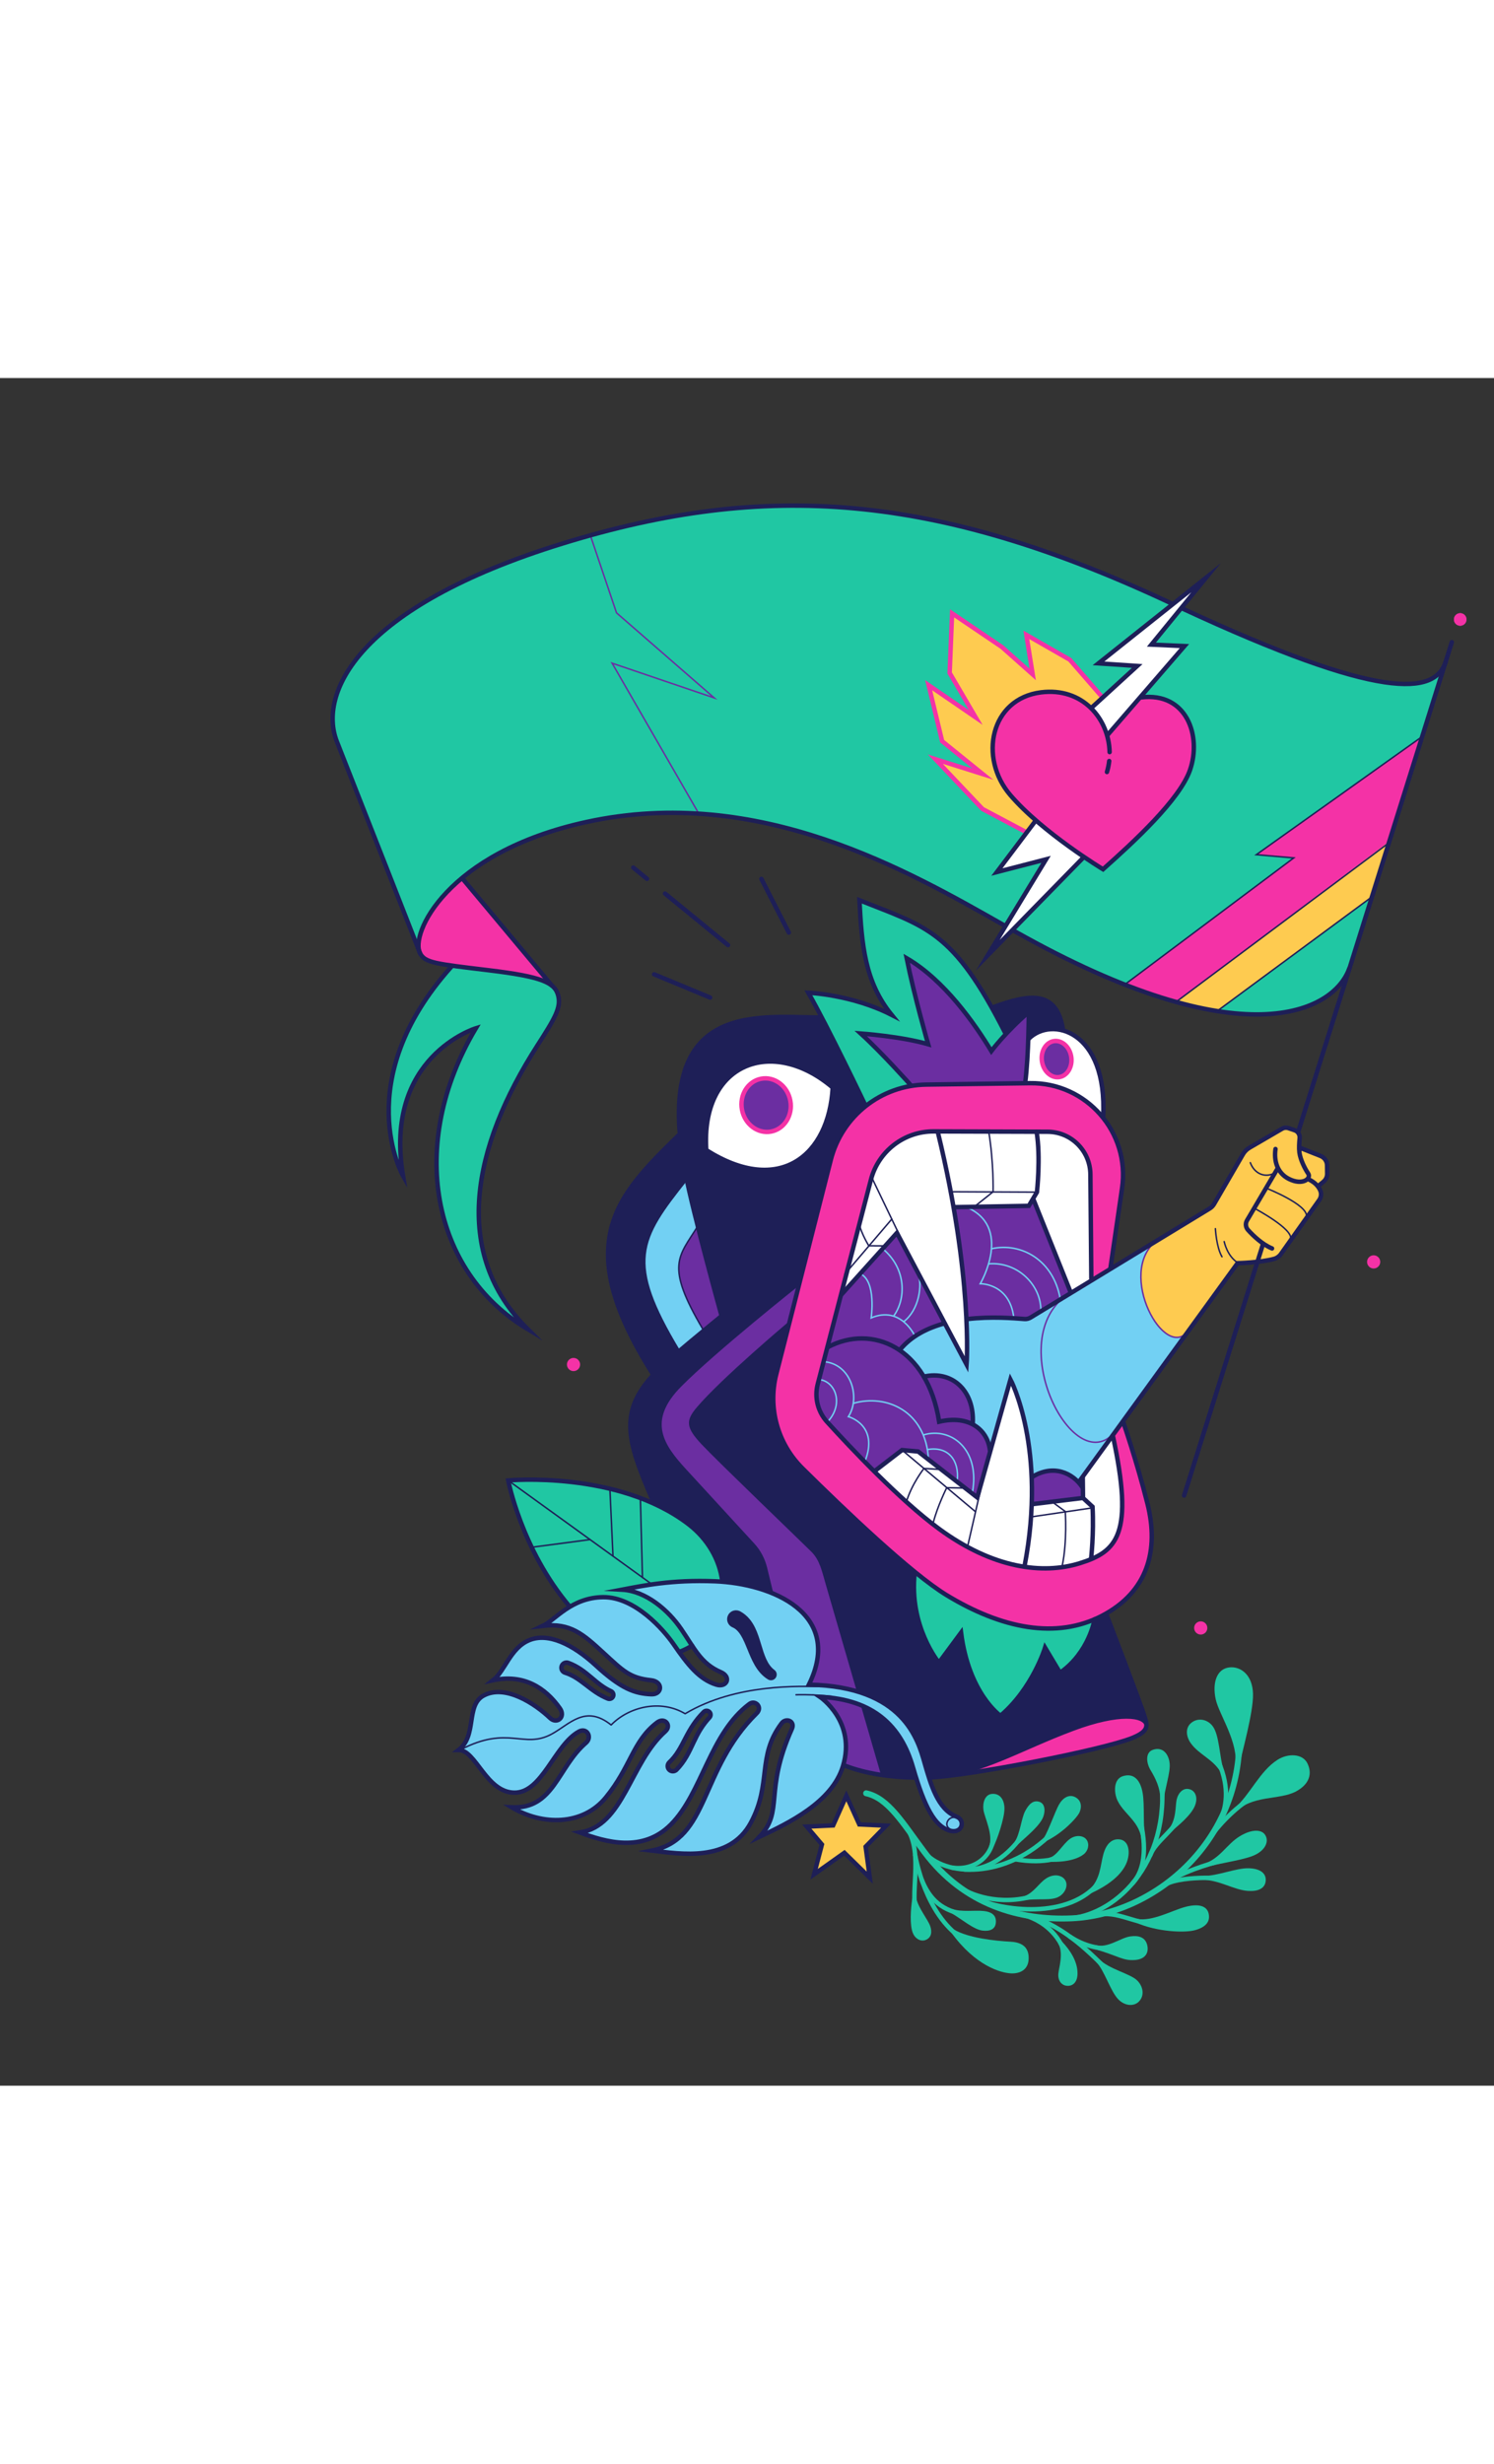 <?xml version="1.0" encoding="utf-8"?>
<!-- Generator: Adobe Illustrator 16.0.0, SVG Export Plug-In . SVG Version: 6.00 Build 0)  -->
<!DOCTYPE svg PUBLIC "-//W3C//DTD SVG 1.1//EN" "http://www.w3.org/Graphics/SVG/1.1/DTD/svg11.dtd">
<svg version="1.1" id="Layer_1" xmlns="http://www.w3.org/2000/svg" xmlns:xlink="http://www.w3.org/1999/xlink" x="0px" y="0px"
	 width="700.13px" height="1153.98px" viewBox="0 0 1010.13 1153.98" enable-background="new 0 0 1010.13 1153.98"
	 xml:space="preserve">
<rect x="0" y="0" width="1010.13" height="1153.98" fill="#333333" stroke="none"/>
<rect y="-0.002" display="none" fill="#E5E5E5" width="1010.128" height="1153.982"/>
<g>
	<defs>
		<rect id="SVGID_1_" y="-0.001" width="1010.129" height="1153.981"/>
	</defs>
	<clipPath id="SVGID_2_">
		<use xlink:href="#SVGID_1_"  overflow="visible"/>
	</clipPath>
	<path clip-path="url(#SVGID_2_)" fill="#20C7A3" d="M305.205,397.79c-69.357,77.284-32.697,141.357-32.697,141.357
		c-13.541-80.586,49.211-99.742,49.211-99.742c-46.679,78.385-29.945,164.476,35.229,203.449
		c-51.963-51.304-37.726-123.163,6.385-191.78c11.89-18.495,16.074-25.541,14.092-33.688c-2.16-8.881-10.997-12.848-46.899-17.174
		c-36.55-4.403-42.936-5.064-46.459-11.339c-7.121-12.685,17.732-68.175,112.294-88.844c116.708-25.51,217.92,33.131,283.127,70.104
		l5.546,3.139c0.438,0.247,0.874,0.494,1.308,0.738c153.568,86.562,215.339,54.385,225.908,25.101l65.262-207.576
		c-7.191,22.916-44.06,26.449-178.46-35.969l-6.528-3.048c-0.165-0.077-0.329-0.155-0.494-0.232
		c-159.413-74.862-274.348-82.789-411.522-40.514c-140.344,43.252-165.285,102.183-152.735,133.89
		c12.55,31.706,56.294,143.211,56.294,143.211"/>
	<polygon clip-path="url(#SVGID_2_)" fill="#FECB50" points="693.828,306.854 664.324,291.221 632.397,257.533 664.544,267.662 
		637.021,245.423 627.883,207.551 659.7,229.35 642.085,199.294 643.737,159.001 677.425,181.79 698.232,200.286 693.938,173.533 
		723.333,190.377 745.131,215.478 755.259,227.368 702.415,311.478 	"/>
	<path clip-path="url(#SVGID_2_)" fill="#1E1F57" d="M555.553,432.358c0,0-22.899-2.202-46.238,0.44
		c-23.34,2.643-35.45,12.771-41.395,24.221c-5.945,11.449-11.009,27.522-8.367,53.944c0,0-16.514,14.752-34.128,36.771
		c-17.615,22.018-16.294,51.303-7.706,79.046c8.586,27.742,23.779,45.798,23.779,45.798c-13.211,16.073-19.155,30.604-11.449,56.367
		l11.67,30.824l54.605,109.651l44.257,37.431l29.834,30.276c0,0,30.489,12.209,70.129,7.376c9.027-1.101,19.046-2.752,28.734-7.376
		c9.688-4.625,53.504-22.679,64.293-26.313c10.789-3.634,42.055-10.679,40.624,1.212l1.321-2.313l-27.853-75.192L568.764,432.798
		L555.553,432.358z"/>
	<path clip-path="url(#SVGID_2_)" fill="#1E1F57" d="M718.709,441.386c-3.468-21.468-12.22-29.56-47.395-16.018l8.588,17.504
		c0,0,15.412-15.082,15.468-14.477c0.055,0.606,0.22,18.055,0.22,18.055S706.819,436.102,718.709,441.386"/>
	<path clip-path="url(#SVGID_2_)" fill="#F432A6" d="M737.865,608.505l-0.626-70.422c-0.141-15.884-13.031-28.701-28.916-28.751
		l-77.072-0.243c-19.93-0.063-37.374,13.376-42.396,32.663l-35.957,138.081c-2.351,9.027,0.005,18.63,6.28,25.533
		c16.252,17.883,49.225,52.825,75.642,72.24c36.55,26.862,70.238,31.045,95.119,23.338c25.404-7.868,36.99-19.376,22.458-86.311
		l6.936-9.358c0,0,9.082,25.927,16.513,55.487c7.833,31.154,0.331,59.448-30.715,75.633c-31.046,16.183-68.037,8.587-105.027-13.872
		c-23.86-14.487-68.743-57.279-97.602-85.834c-16.735-16.561-23.446-40.738-17.639-63.552l36.852-144.79
		c7.536-29.611,34.008-50.479,64.56-50.893l70.182-0.953c38.139-0.518,67.7,33.191,62.206,70.936l-7.812,53.678L737.865,608.505z"/>
	<path clip-path="url(#SVGID_2_)" fill="#6B2EA1" d="M724.434,618.193l-25.321-64.955l-3.523,6.165l-50.642,0.221
		c0,0,8.367,56.807,8.587,76.183c0,0,24-1.761,40.073,0.66L724.434,618.193z"/>
	<path clip-path="url(#SVGID_2_)" fill="#6B2EA1" d="M606.415,577.679l31.707,60.77c0,0-17.175,4.185-29.725,17.836
		c0,0,11.449,7.485,16.293,18.495c15.963-4.294,35.45,7.706,32.808,32.147c0,0,10.348,5.944,11.889,17.394l-8.477,32.478
		l-39.853-31.706l-10.458-0.992l-19.267,14.863c0,0-25.779-27.011-32.155-33.597c-6.377-6.587-8.248-16.056-6.046-26.844
		c2.201-10.789,15.853-60,15.853-60L606.415,577.679z"/>
	<path clip-path="url(#SVGID_2_)" fill="#6B2EA1" d="M697.736,742.183c9.083-6.439,27.165-5.696,33.936,7.515l-0.082,7.348
		l-33.854,4.046V742.183z"/>
	<path clip-path="url(#SVGID_2_)" fill="#72D0F3" d="M608.397,657.22c0,0,13.168-19.252,47.89-21.468
		c15.523-0.991,37.981,0.33,37.981,0.33l86.697-53.174c-10.403,11.724-13.211,25.761-4.294,47.229
		c8.918,21.468,23.45,19.815,26.423,14.531L728.947,746.56c0,0-10.899-16.185-31.046-3.469l-30.385-9.907l2.312-9.413
		c0,0-1.541-12.386-12.33-16.845c1.431-17.01-9.083-37.706-32.808-32.146C624.69,674.781,619.626,663.165,608.397,657.22"/>
	<path clip-path="url(#SVGID_2_)" fill="#FFFFFF" d="M591.333,738.962l19.266-14.861l10.459,0.991l39.853,31.706l22.294-80.093
		c0,0,16.678,31.046,14.531,84.387l33.854-4.046l0.495-14.119l20.312-27.743c0,0,5.119,20.476,6.275,34.843
		c1.156,14.368,1.321,29.561-8.587,40.79c-9.908,11.229-44.486,18.914-77.449,7.43C632.342,784.21,591.333,738.962,591.333,738.962"
		/>
	<path clip-path="url(#SVGID_2_)" fill="#FFFFFF" d="M568.984,618.524l37.431-40.844l46.899,89.833c0,0,3.743-52.402-8.367-107.229
		l49.541-0.22l3.964-5.284l25.981,63.412l13.431-8.147c0,0,0.07-58.275-0.626-71.962c-0.694-13.688-7.961-26.239-25.355-28.441
		c0,0-64.514-0.44-79.266-0.661c-14.752-0.22-34.348,5.946-44.037,31.927L568.984,618.524z"/>
	<path clip-path="url(#SVGID_2_)" fill="#FECB50" d="M779.645,584.56l39.963-24.605l22.129-37.486l26.257-15.688l9.577,2.477
		l0.991,10.404l17.009,7.1l1.817,6.606l-0.33,7.431l-5.78,5.119l2.147,5.285l-1.652,4.954c0,0-24.44,35.67-25.101,36
		c-0.66,0.33-2.642,2.146-2.642,2.146s-8.587,2.479-14.367,3.139c-5.78,0.661-13.045,0.495-13.045,0.495l-34.349,47.56
		c-5.945,8.587-21.468-1.652-28.074-21.798C767.589,603.55,774.36,589.844,779.645,584.56"/>
	<path clip-path="url(#SVGID_2_)" fill="#6B2EA1" d="M616.104,478.156l-33.688-35.229c0,0,32.807,1.541,45.138,7.486l-14.533-58.569
		c0,0,35.67,21.798,57.248,63.413c0,0,11.009-14.532,25.101-26.862c0,0,0.881,30.825-2.202,47.559l-73.981,1.762L616.104,478.156z"
		/>
	<path clip-path="url(#SVGID_2_)" fill="#20C7A3" d="M585.277,492.248l-38.807-77.449c0,0,38.312,2.807,56.972,16.018
		c-19.816-24.11-19.321-47.064-22.128-77.119c12.715,2.477,44.917,16.844,57.302,28.569c12.386,11.725,31.872,39.137,41.285,60.605
		l-9.633,12.385c0,0-19.266-38.642-57.248-63.412l14.862,57.798c0,0-22.568-3.853-45.467-6.716l33.688,35.229
		C616.104,478.156,598.819,480.523,585.277,492.248"/>
	<path clip-path="url(#SVGID_2_)" fill="#20C7A3" d="M740.177,838.541c0,0-1.651,19.816-23.284,36.165l-10.074-17.174
		c0,0-9.082,30.221-30.385,46.238c0,0-21.633-16.513-26.422-55.816l-15.027,19.982c0,0-20.147-20.478-16.679-61.266
		c0,0,32.202,27.907,69.522,35.834C725.149,850.431,740.177,838.541,740.177,838.541"/>
	<path clip-path="url(#SVGID_2_)" fill="#FFFFFF" d="M477.526,521.717c-3.881-58.863,44.669-77.028,85.488-42.236
		C560.459,525.441,526.983,553.02,477.526,521.717"/>
	<path clip-path="url(#SVGID_2_)" fill="#FFFFFF" d="M695.59,446.45c15.413-15.413,53.284-5.945,50.422,52.403
		c0,0-12.331-19.706-52.514-22.128L695.59,446.45z"/>
	<path clip-path="url(#SVGID_2_)" fill="#6B2EA1" d="M534.355,488.438c1.834,9.863-3.995,19.22-13.021,20.899
		c-9.027,1.679-17.832-4.956-19.666-14.819s3.996-19.22,13.022-20.899C523.716,471.939,532.521,478.575,534.355,488.438"/>
	<path clip-path="url(#SVGID_2_)" fill="#6B2EA1" d="M724.366,458.722c0.958,6.72-2.708,12.802-8.188,13.583
		c-5.479,0.781-10.7-4.034-11.658-10.754c-0.958-6.721,2.709-12.802,8.189-13.583C718.189,447.187,723.408,452.002,724.366,458.722"
		/>
	<path clip-path="url(#SVGID_2_)" fill="#6B2EA1" d="M471.773,573.055c0,0-4.293,6.496-9.468,15.303
		c-5.174,8.808-4.183,19.376,0.991,31.267c5.174,11.889,12.44,24.109,12.44,24.109l12.331-10.129L471.773,573.055z"/>
	<path clip-path="url(#SVGID_2_)" fill="#6B2EA1" d="M540.141,612.689c0,0-56.367,44.696-79.927,68.477
		c-23.559,23.78-11.669,40.293,3.303,56.586l46.069,50.134c4.155,4.523,7.097,10.024,8.552,15.99l4.168,17.106
		c15.138,8.366,24.165,13.597,29.615,28.953c5.449,15.357-5.285,33.192-5.285,33.192l7.597,8.587
		c26.917,20.313,16.183,45.413,16.183,45.413c7.596,4.624,25.762,6.827,25.762,6.827s-6.073-20.973-13.329-46.021l-3.183-10.986
		c-9.341-32.239-19.432-67.04-20.81-71.691c-2.642-8.918-3.963-16.513-9.908-22.459c-5.945-5.944-63.082-60.77-73.981-72.33
		c-10.899-11.559-10.899-15.853-3.303-24.77c16.662-19.56,61.761-57.468,61.761-57.468L540.141,612.689z"/>
	<path clip-path="url(#SVGID_2_)" fill="#72D0F3" d="M464.563,541.79c0,0-14.532,15.357-23.945,34.844
		c-9.412,19.486-2.642,37.651,1.982,49.044c4.624,11.396,16.679,31.376,16.679,31.376l16.458-13.319c0,0-7.541-12.441-12.66-24.661
		s-6.606-20.643,0.991-34.019l7.926-12.551L464.563,541.79z"/>
	<path clip-path="url(#SVGID_2_)" fill="#F432A6" d="M652.984,943.733c0,0,63.248-11.063,86.697-17.339
		c23.449-6.274,33.193-8.588,35.174-14.037c1.982-5.448-8.781-9.066-28.238-5.283c-17.835,3.468-43.732,16.056-58.459,22.128
		C672.14,935.806,652.984,943.733,652.984,943.733"/>
	<polygon clip-path="url(#SVGID_2_)" fill="#FECB50" points="563.315,978.082 572.232,958.101 580.984,977.422 599.149,978.247 
		585.278,992.449 588.086,1013.422 570.911,996.577 550.434,1011.109 555.718,990.963 545.48,978.908 	"/>
	<path clip-path="url(#SVGID_2_)" fill="#20C7A3" d="M385.126,830.112c-32.594-38.734-41.503-85.145-41.503-85.145
		s74.097-6.918,121.819,29.515c13.152,10.041,20.999,24.203,22.88,38.466c1.176,8.914-5.971,33.755-20.452,43.684
		c-2.641,1.81-5.506,3.425-8.619,4.213C455.811,861.715,413.744,864.124,385.126,830.112"/>
	<path clip-path="url(#SVGID_2_)" fill="#72D0F3" d="M646.709,972.137c-12.551-4.789-17.34-21.469-21.633-36.495
		c-4.294-15.028-14.037-51.468-78.165-52.68c23.615-47.89-24.695-68.325-63.523-69.853c-29.395-1.156-48.55,2.972-62.807,5.669
		c16.073,0.881,31.15,13.731,39.853,26.422c9.248,13.487,13.511,23.591,26.862,29.285c7.486,3.193,4.217,10.684-2.972,8.477
		c-11.835-3.633-19.596-13.87-28.954-27.412c-6.61-9.565-25.982-31.927-47.56-31.706c-21.578,0.22-32.367,15.413-40.734,19.376
		c18.495-2.201,27.311,5.731,40.734,18.055c13.431,12.331,17.835,17.174,32.367,18.715c8.392,0.892,7.704,9.762,0.22,9.468
		c-11.229-0.439-20.477-3.742-37.431-19.376c-15.715-14.489-32.367-22.458-45.137-17.174c-12.771,5.285-16.294,20.698-24.441,27.082
		c20.698-4.403,35.401,5.1,45.138,18.937c4.183,5.944-1.982,11.01-6.606,6.605c-10.26-9.771-30.314-23.016-44.917-15.192
		c-12.33,6.604-4.183,27.082-16.954,36.771c11.669-0.055,18.605,28.513,37.596,28.844c18.991,0.33,27.226-32.265,43.761-41.285
		c5.45-2.972,9.165,3.82,4.79,7.598c-19.322,16.678-21.633,44.917-50.202,43.596c20.642,12.385,47.985,12.435,63.577-6.604
		c17.175-20.974,18.166-38.147,34.68-50.697c5.214-3.963,10.073,1.98,5.614,5.943c-24.11,21.433-28.073,63.908-57.798,68.367
		c17.339,6.441,42.441,13.871,61.596-5.449c21.142-21.323,26.229-61.327,53.01-81.412c3.962-2.974,9.117,2.183,4.954,6.274
		c-38.973,38.313-31.707,84.881-70.845,92.808c19.487,2.312,52.514,7.927,66.881-18.825s3.859-44.613,20.807-67.211
		c2.973-3.963,9.294-1.466,6.936,3.798c-19.156,42.77-5.119,55.321-21.963,72.991c19.486-9.248,49.046-23.284,56.477-47.726
		c9.191-30.228-15.523-46.898-15.523-46.898c36.66,1.65,54.991,20.146,62.917,47.724c7.927,27.579,14.863,39.303,24.111,42.441
		C650.672,984.523,653.102,974.576,646.709,972.137 M414.489,891.001c-0.602,1.335-2.151,1.948-3.499,1.415
		c-2.875-1.142-5.586-2.646-8.094-4.316c-2.513-1.668-4.835-3.487-7.092-5.222c-2.256-1.735-4.461-3.382-6.733-4.756
		c-2.269-1.379-4.606-2.477-7.042-3.238c-1.846-0.576-2.875-2.54-2.297-4.387c0.576-1.845,2.54-2.874,4.385-2.297
		c0.045,0.015,0.09,0.029,0.134,0.044l0.02,0.008c2.995,1.083,5.813,2.582,8.366,4.298c2.56,1.713,4.87,3.616,7.074,5.475
		c2.206,1.859,4.327,3.671,6.523,5.274c2.192,1.604,4.463,2.993,6.873,4.082l0.016,0.007
		C414.498,888.009,415.11,889.625,414.489,891.001 M479.735,905.124l-0.029,0.031c-2.242,2.431-4.246,5.044-5.994,7.846
		c-1.757,2.801-3.256,5.785-4.729,8.898c-1.477,3.106-2.951,6.352-4.794,9.547c-1.827,3.196-4.086,6.295-6.749,9.002l-0.014,0.013
		c-1.355,1.38-3.572,1.397-4.95,0.041c-1.379-1.354-1.397-3.571-0.041-4.949c0.028-0.028,0.066-0.066,0.094-0.094
		c2.3-2.168,4.277-4.648,6.01-7.421c1.743-2.763,3.274-5.797,4.9-8.906c1.621-3.108,3.365-6.287,5.423-9.302
		c2.048-3.018,4.402-5.854,6.979-8.436c1.052-1.054,2.76-1.055,3.813-0.002C480.682,902.417,480.709,904.066,479.735,905.124
		 M523.196,877.546c-0.733,0.994-2.102,1.248-3.142,0.632c-3.699-2.211-6.468-5.642-8.478-9.132
		c-2.035-3.518-3.476-7.157-4.903-10.631c-1.418-3.468-2.805-6.833-4.544-9.635c-1.737-2.818-3.809-4.88-6.242-5.895
		c-2.298-0.959-3.384-3.602-2.425-5.9c0.96-2.298,3.601-3.384,5.9-2.424c0.149,0.062,0.294,0.131,0.433,0.208l0.158,0.087
		c2.134,1.174,4.022,2.773,5.525,4.537c1.512,1.764,2.668,3.669,3.609,5.56c1.867,3.8,2.969,7.563,4.071,11.161
		c1.091,3.596,2.125,7.078,3.575,10.229c1.442,3.142,3.329,5.929,5.952,7.862l0.008,0.006
		C523.753,874.994,523.978,876.487,523.196,877.546"/>
	<path clip-path="url(#SVGID_2_)" fill="#F432A6" d="M991.516,163.129c0,2.341-1.897,4.239-4.238,4.239
		c-2.342,0-4.239-1.898-4.239-4.239s1.897-4.238,4.239-4.238C989.618,158.892,991.516,160.789,991.516,163.129"/>
	<path clip-path="url(#SVGID_2_)" fill="#F432A6" d="M991.516,163.129c0,2.341-1.897,4.239-4.238,4.239
		c-2.342,0-4.239-1.898-4.239-4.239s1.897-4.238,4.239-4.238C989.618,158.892,991.516,160.789,991.516,163.129"/>
	<polygon clip-path="url(#SVGID_2_)" fill="#F432A6" points="760.394,409.913 874.747,324.269 849.415,322.098 961.597,242.244 
		938.678,314.377 795.617,421.251 	"/>
	<polygon clip-path="url(#SVGID_2_)" fill="#FECB50" points="823.602,427.283 926.615,351.289 938.893,313.459 795.616,421.251 	"/>
	<polygon clip-path="url(#SVGID_2_)" fill="#FFFFFF" points="699.773,299.698 674.012,333.826 707.259,325.239 667.847,390.083 
		732.581,323.918 	"/>
	<path clip-path="url(#SVGID_2_)" fill="#F432A6" d="M738.797,224.223c-8.046-8.578-20.027-13.699-34.951-11.828
		c-34.238,4.294-42.275,44.257-20.807,69.358c21.796,25.485,62.752,50.202,62.752,50.202c20.807-18.496,51.841-47.072,58.789-67.046
		c7.926-22.789-1.982-52.844-33.028-49.101L738.797,224.223z"/>
	<path clip-path="url(#SVGID_2_)" fill="#FFFFFF" d="M749.094,240.909l51.743-59.78l-22.348-0.991l36.99-45.247l-72.77,57.908
		l26.201,1.761l-30.715,28.074C738.195,222.634,746.947,232.982,749.094,240.909"/>
	<path clip-path="url(#SVGID_2_)" fill="#F432A6" d="M373.036,410.401l-60.203-71.987c0,0-39.627,32.294-28.325,51.669
		C292.214,403.294,343.104,394.389,373.036,410.401"/>
	<path clip-path="url(#SVGID_2_)" fill="#F432A6" d="M392.232,666.632c0,2.464-1.996,4.459-4.458,4.459
		c-2.463,0-4.459-1.995-4.459-4.459c0-2.462,1.996-4.457,4.459-4.457C390.236,662.175,392.232,664.17,392.232,666.632"/>
	<path clip-path="url(#SVGID_2_)" fill="#F432A6" d="M933.222,597.275c0,2.464-1.996,4.46-4.458,4.46
		c-2.463,0-4.459-1.996-4.459-4.46c0-2.462,1.996-4.459,4.459-4.459C931.226,592.816,933.222,594.813,933.222,597.275"/>
	<path clip-path="url(#SVGID_2_)" fill="#F432A6" d="M816.305,844.652c0,2.462-1.997,4.457-4.459,4.457
		c-2.462,0-4.458-1.995-4.458-4.457c0-2.464,1.996-4.459,4.458-4.459C814.308,840.193,816.305,842.188,816.305,844.652"/>
</g>
<polyline fill="none" stroke="#F432A6" stroke-width="3" stroke-linecap="round" stroke-miterlimit="10" points="693.828,306.854 
	664.324,291.221 632.397,257.533 664.544,267.662 637.021,245.423 627.883,207.551 659.7,229.35 642.085,199.294 643.737,159.001 
	677.425,181.79 698.232,200.286 693.938,173.533 723.333,190.377 745.131,215.478 "/>
<polyline fill="none" stroke="#1E1F57" stroke-linecap="round" stroke-miterlimit="10" points="760.394,409.913 874.747,324.269 
	849.415,322.098 961.597,242.244 "/>
<line fill="none" stroke="#1E1F57" stroke-linecap="round" stroke-miterlimit="10" x1="795.617" y1="421.251" x2="938.679" y2="314.377"/>
<line fill="none" stroke="#1E1F57" stroke-linecap="round" stroke-miterlimit="10" x1="823.602" y1="427.283" x2="926.615" y2="351.289"/>
<polyline fill="none" stroke="#6B2EA1" stroke-linecap="round" stroke-miterlimit="10" points="472.324,294.083 413.866,192.688 
	482.893,216.139 416.838,158.67 399.003,105.828 "/>
<g>
	<defs>
		<rect id="SVGID_3_" y="-0.001" width="1010.129" height="1153.981"/>
	</defs>
	<clipPath id="SVGID_4_">
		<use xlink:href="#SVGID_3_"  overflow="visible"/>
	</clipPath>
	<path clip-path="url(#SVGID_4_)" fill="none" stroke="#6B2EA1" stroke-linecap="round" stroke-miterlimit="10" d="M782.122,582.744
		c-27.963,21.799,5.725,83.009,21.578,60.77"/>
	<path clip-path="url(#SVGID_4_)" fill="none" stroke="#6B2EA1" stroke-linecap="round" stroke-miterlimit="10" d="M722.452,618.853
		c-46.019,30.386,4.624,130.129,32.807,91.597"/>
	<path clip-path="url(#SVGID_4_)" fill="none" stroke="#72D0F3" stroke-linecap="round" stroke-miterlimit="10" d="M581.535,605.203
		c11.229,5.063,7.486,29.943,7.486,29.943c20.037-8.587,29.505,12.111,29.505,12.111"/>
	<path clip-path="url(#SVGID_4_)" fill="none" stroke="#72D0F3" stroke-linecap="round" stroke-miterlimit="10" d="M652.434,559.844
		c33.248,13.211,10.349,52.183,10.349,52.183s19.817-0.439,22.679,22.9"/>
	<path clip-path="url(#SVGID_4_)" fill="none" stroke="#72D0F3" stroke-linecap="round" stroke-miterlimit="10" d="M703.736,630.303
		c0.331-17.175-15.633-33.357-35.229-31.706"/>
	<path clip-path="url(#SVGID_4_)" fill="none" stroke="#72D0F3" stroke-linecap="round" stroke-miterlimit="10" d="M670.599,588.359
		c19.816-4.404,41.725,7.705,46.238,33.907"/>
	<path clip-path="url(#SVGID_4_)" fill="none" stroke="#72D0F3" stroke-linecap="round" stroke-miterlimit="10" d="M604.323,633.715
		c8.147-11.229,8.808-31.485-7.266-45.138"/>
	<path clip-path="url(#SVGID_4_)" fill="none" stroke="#72D0F3" stroke-linecap="round" stroke-miterlimit="10" d="M611.149,637.57
		c10.019-7.707,12.881-24.44,9.358-33.358"/>
	<path clip-path="url(#SVGID_4_)" fill="none" stroke="#72D0F3" stroke-linecap="round" stroke-miterlimit="10" d="M577.169,692.804
		c21.691-6.276,48.942,4.885,50.604,38.122"/>
	<path clip-path="url(#SVGID_4_)" fill="none" stroke="#72D0F3" stroke-linecap="round" stroke-miterlimit="10" d="M627.058,724.101
		c14.202-2.478,21.633,7.432,20.146,20.973"/>
	<path clip-path="url(#SVGID_4_)" fill="none" stroke="#72D0F3" stroke-linecap="round" stroke-miterlimit="10" d="M624.415,714.193
		c18.826-5.614,38.477,10.072,33.027,38.973"/>
	<path clip-path="url(#SVGID_4_)" fill="none" stroke="#72D0F3" stroke-linecap="round" stroke-miterlimit="10" d="M556.434,664.652
		c19.156,1.101,25.541,24.439,17.174,37.211c0,0,20.918,5.505,11.229,30.165"/>
	<path clip-path="url(#SVGID_4_)" fill="none" stroke="#72D0F3" stroke-linecap="round" stroke-miterlimit="10" d="M553.572,676.761
		c10.899,0.771,17.395,16.073,6.165,28.403"/>
	
		<path clip-path="url(#SVGID_4_)" fill="none" stroke="#1E1F57" stroke-width="3" stroke-linecap="round" stroke-miterlimit="10" d="
		M568.764,619.513l37.651-41.833l47.12,88.953c0,0,4.403-59.009-19.376-156.77"/>
	
		<path clip-path="url(#SVGID_4_)" fill="none" stroke="#1E1F57" stroke-width="3" stroke-linecap="round" stroke-miterlimit="10" d="
		M646.709,972.136c-12.55-4.788-17.339-21.468-21.633-36.494c-4.293-15.027-14.036-51.469-78.165-52.68
		c23.615-47.889-24.695-68.326-63.523-69.852c-29.394-1.157-48.55,2.971-62.807,5.669c16.073,0.88,31.15,13.729,39.853,26.421
		c9.248,13.487,13.511,23.591,26.862,29.286c7.487,3.191,4.217,10.683-2.972,8.476c-11.835-3.633-19.596-13.871-28.954-27.413
		c-6.61-9.563-25.982-31.926-47.559-31.706c-21.579,0.222-32.368,15.413-40.734,19.376c18.495-2.2,27.31,5.732,40.734,18.057
		c13.431,12.33,17.835,17.173,32.366,18.715c8.392,0.89,7.704,9.761,0.22,9.467c-11.229-0.439-20.477-3.743-37.431-19.376
		c-15.715-14.49-32.366-22.458-45.137-17.174c-12.771,5.285-16.294,20.698-24.44,27.083c20.697-4.404,35.4,5.098,45.137,18.935
		c4.183,5.945-1.982,11.011-6.606,6.606c-10.26-9.772-30.314-23.016-44.917-15.193c-12.33,6.606-4.183,27.083-16.954,36.771
		c11.67-0.056,18.606,28.513,37.597,28.844c18.99,0.33,27.225-32.265,43.761-41.285c5.449-2.971,9.164,3.821,4.789,7.598
		c-19.321,16.679-21.633,44.917-50.202,43.597c20.642,12.384,47.986,12.434,63.578-6.606c17.174-20.973,18.165-38.146,34.679-50.696
		c5.214-3.963,10.073,1.98,5.614,5.943c-24.11,21.433-28.073,63.908-57.798,68.367c17.34,6.441,42.441,13.871,61.597-5.449
		c21.141-21.323,26.228-61.328,53.009-81.413c3.963-2.973,9.118,2.184,4.954,6.275c-38.973,38.312-31.707,84.881-70.844,92.807
		c19.486,2.313,52.513,7.928,66.881-18.824c14.366-26.752,3.858-44.612,20.807-67.212c2.972-3.963,9.293-1.466,6.936,3.799
		c-19.156,42.77-5.12,55.32-21.964,72.99c19.487-9.248,49.046-23.283,56.477-47.725c9.191-30.228-15.523-46.899-15.523-46.899
		c36.661,1.651,54.991,20.146,62.917,47.726c7.927,27.578,14.863,39.302,24.111,42.439
		C650.672,984.523,653.102,974.576,646.709,972.136z"/>
	
		<path clip-path="url(#SVGID_4_)" fill="none" stroke="#1E1F57" stroke-width="3" stroke-linecap="round" stroke-linejoin="round" stroke-miterlimit="10" d="
		M467.87,856.63c-2.716,1.695-5.605,3.104-8.619,4.215"/>
	
		<path clip-path="url(#SVGID_4_)" fill="none" stroke="#1E1F57" stroke-width="3" stroke-linecap="round" stroke-miterlimit="10" d="
		M385.126,830.112c-32.696-38.648-41.503-85.145-41.503-85.145s74.097-6.918,121.819,29.515
		c13.152,10.041,21.128,24.188,22.88,38.466"/>
	
		<line clip-path="url(#SVGID_4_)" fill="none" stroke="#1E1F57" stroke-linecap="round" stroke-linejoin="round" stroke-miterlimit="10" x1="343.623" y1="744.968" x2="440.714" y2="815.089"/>
	
		<line clip-path="url(#SVGID_4_)" fill="none" stroke="#1E1F57" stroke-linecap="round" stroke-linejoin="round" stroke-miterlimit="10" x1="412.397" y1="751.222" x2="414.454" y2="795.966"/>
	
		<line clip-path="url(#SVGID_4_)" fill="none" stroke="#1E1F57" stroke-linecap="round" stroke-linejoin="round" stroke-miterlimit="10" x1="432.983" y1="757.22" x2="434.388" y2="810.499"/>
	
		<line clip-path="url(#SVGID_4_)" fill="none" stroke="#1E1F57" stroke-linecap="round" stroke-linejoin="round" stroke-miterlimit="10" x1="359.598" y1="790.115" x2="398.778" y2="784.945"/>
	<path clip-path="url(#SVGID_4_)" fill="none" stroke="#1E1F57" stroke-width="3" stroke-miterlimit="10" d="M384.271,868.252
		c2.995,1.083,5.813,2.582,8.366,4.298c2.56,1.713,4.87,3.616,7.074,5.474c2.206,1.86,4.327,3.672,6.523,5.275
		c2.192,1.604,4.464,2.993,6.873,4.082l0.016,0.007c1.376,0.621,1.987,2.237,1.367,3.613c-0.603,1.335-2.152,1.948-3.499,1.415
		c-2.876-1.143-5.587-2.646-8.095-4.316c-2.513-1.668-4.834-3.487-7.091-5.222c-2.257-1.735-4.461-3.382-6.734-4.756
		c-2.269-1.379-4.606-2.477-7.042-3.238c-1.845-0.576-2.874-2.54-2.298-4.387c0.577-1.845,2.541-2.874,4.386-2.297
		c0.046,0.015,0.09,0.029,0.134,0.044L384.271,868.252z"/>
	<path clip-path="url(#SVGID_4_)" fill="none" stroke="#1E1F57" stroke-width="3" stroke-miterlimit="10" d="M499.953,834.856
		c2.134,1.176,4.022,2.773,5.525,4.537c1.513,1.766,2.668,3.669,3.609,5.562c1.867,3.799,2.969,7.562,4.072,11.161
		c1.09,3.595,2.125,7.078,3.574,10.228c1.442,3.144,3.329,5.929,5.952,7.864l0.008,0.005c1.06,0.782,1.285,2.275,0.503,3.334
		c-0.733,0.995-2.101,1.248-3.141,0.631c-3.7-2.211-6.469-5.64-8.478-9.132c-2.036-3.516-3.477-7.157-4.904-10.629
		c-1.418-3.468-2.804-6.833-4.544-9.635c-1.737-2.819-3.809-4.88-6.241-5.896c-2.299-0.959-3.385-3.6-2.426-5.898
		c0.96-2.3,3.601-3.386,5.9-2.426c0.15,0.063,0.294,0.133,0.433,0.208L499.953,834.856z"/>
	
		<path clip-path="url(#SVGID_4_)" fill="none" stroke="#1E1F57" stroke-width="3" stroke-linecap="round" stroke-linejoin="round" stroke-miterlimit="10" d="
		M479.706,905.156c-2.242,2.431-4.246,5.044-5.994,7.846c-1.757,2.8-3.256,5.785-4.729,8.896c-1.477,3.107-2.95,6.354-4.794,9.548
		c-1.827,3.195-4.086,6.296-6.749,9.003l-0.013,0.013c-1.356,1.379-3.573,1.396-4.951,0.041c-1.378-1.356-1.396-3.573-0.041-4.951
		c0.028-0.028,0.066-0.065,0.095-0.092c2.299-2.168,4.277-4.65,6.009-7.421c1.744-2.765,3.274-5.797,4.9-8.907
		c1.621-3.109,3.365-6.288,5.423-9.301c2.048-3.02,4.402-5.856,6.979-8.438c1.052-1.053,2.76-1.054,3.814-0.002
		c1.027,1.026,1.054,2.674,0.08,3.733L479.706,905.156z"/>
	
		<path clip-path="url(#SVGID_4_)" fill="none" stroke="#1E1F57" stroke-linecap="round" stroke-linejoin="round" stroke-miterlimit="10" d="
		M554.975,884.285c-13.045-0.165-57.137-2.396-91.733,18.329c-16.514-9.907-37.982-4.788-50.037,7.598
		c-17.505-14.037-28.032-0.46-40.128,6.108c-19.156,10.404-29.23-6.273-61.597,10.569"/>
	
		<path clip-path="url(#SVGID_4_)" fill="none" stroke="#1E1F57" stroke-linecap="round" stroke-linejoin="round" stroke-miterlimit="10" d="
		M538.214,889.816c0,0,9.661-0.495,24.275,1.073"/>
	
		<path clip-path="url(#SVGID_4_)" fill="none" stroke="#1E1F57" stroke-linecap="round" stroke-linejoin="round" stroke-miterlimit="10" d="
		M646.929,973.127c-5.395-2.531-9.688,5.284-4.184,7.598"/>
	
		<polygon clip-path="url(#SVGID_4_)" fill="none" stroke="#1E1F57" stroke-width="3" stroke-linecap="round" stroke-miterlimit="10" points="
		563.315,978.082 572.232,958.101 580.984,977.422 599.149,978.247 585.278,992.449 588.086,1013.422 570.911,996.577 
		550.434,1011.109 555.718,990.963 545.48,978.908 	"/>
	
		<line clip-path="url(#SVGID_4_)" fill="none" stroke="#1E1F57" stroke-width="3" stroke-linecap="round" stroke-miterlimit="10" x1="533.338" y1="374.731" x2="514.8" y2="338.461"/>
	
		<line clip-path="url(#SVGID_4_)" fill="none" stroke="#1E1F57" stroke-width="3" stroke-linecap="round" stroke-miterlimit="10" x1="437.464" y1="338.415" x2="428.156" y2="330.805"/>
	
		<line clip-path="url(#SVGID_4_)" fill="none" stroke="#1E1F57" stroke-width="3" stroke-linecap="round" stroke-miterlimit="10" x1="492.233" y1="383.194" x2="449.646" y2="348.375"/>
	
		<line clip-path="url(#SVGID_4_)" fill="none" stroke="#1E1F57" stroke-width="3" stroke-linecap="round" stroke-miterlimit="10" x1="480.143" y1="418.658" x2="442.261" y2="402.941"/>
	
		<line clip-path="url(#SVGID_4_)" fill="none" stroke="#1E1F57" stroke-width="3" stroke-linecap="round" stroke-miterlimit="10" x1="877.864" y1="509.028" x2="981.607" y2="178.487"/>
	
		<line clip-path="url(#SVGID_4_)" fill="none" stroke="#1E1F57" stroke-width="3" stroke-linecap="round" stroke-miterlimit="10" x1="800.617" y1="755.146" x2="853.7" y2="586.017"/>
	
		<path clip-path="url(#SVGID_4_)" fill="none" stroke="#1E1F57" stroke-width="3" stroke-linecap="round" stroke-miterlimit="10" d="
		M653.93,635.932c16.182-1.915,31.434-0.604,38.745-0.06c1.454,0.109,2.903-0.24,4.15-0.998l121.11-73.692
		c1.206-0.733,2.209-1.758,2.918-2.979l19.528-33.642c1.069-1.841,2.598-3.372,4.438-4.442l22.049-12.833
		c1.274-0.741,2.808-0.894,4.204-0.419l4.234,1.442c2.244,0.764,3.663,2.97,3.427,5.329c-0.291,2.914-0.539,6.832-0.171,9.655
		c0.66,5.065,3.743,11.01,5.945,14.312c2.202,3.303-3.743,8.367-13.211,3.523c-7.791-3.986-10.066-12.296-8.909-20.145"/>
	
		<path clip-path="url(#SVGID_4_)" fill="none" stroke="#1E1F57" stroke-width="3" stroke-linecap="round" stroke-miterlimit="10" d="
		M608.617,656.505c7.592-9.125,18.377-14.522,29.822-17.639"/>
	
		<path clip-path="url(#SVGID_4_)" fill="none" stroke="#1E1F57" stroke-width="3" stroke-linecap="round" stroke-miterlimit="10" d="
		M729.402,746.083l107.324-147.928c0,0,15.403-0.35,24.673-2.923c1.882-0.521,3.523-1.677,4.653-3.27l25.861-36.44
		c1.325-1.869,1.664-4.294,0.786-6.41c-0.99-2.387-3.133-5.345-7.753-7.544"/>
	
		<path clip-path="url(#SVGID_4_)" fill="none" stroke="#1E1F57" stroke-width="3" stroke-linecap="round" stroke-miterlimit="10" d="
		M891.607,545.752l3.235-2.68c1.61-1.334,2.53-3.323,2.505-5.414l-0.069-5.596c-0.034-2.807-1.76-5.315-4.37-6.35l-14.016-5.556"/>
	
		<path clip-path="url(#SVGID_4_)" fill="none" stroke="#1E1F57" stroke-width="3" stroke-linecap="round" stroke-miterlimit="10" d="
		M863.699,534.358l-20.646,35.018c-1.125,2.045-0.822,4.572,0.743,6.305c3.32,3.672,9.496,9.736,16.27,12.512"/>
	<path clip-path="url(#SVGID_4_)" fill="none" stroke="#1E1F57" stroke-linecap="round" stroke-miterlimit="10" d="M856.434,547.569
		c0,0,27.578,10.899,26.917,18.826"/>
	<path clip-path="url(#SVGID_4_)" fill="none" stroke="#1E1F57" stroke-linecap="round" stroke-miterlimit="10" d="M848.837,561.441
		c0,0,25.431,13.541,23.78,20.312"/>
	<path clip-path="url(#SVGID_4_)" fill="none" stroke="#1E1F57" stroke-linecap="round" stroke-miterlimit="10" d="M845.369,530.229
		c2.808,7.597,9.908,10.239,15.853,7.266"/>
	<path clip-path="url(#SVGID_4_)" fill="none" stroke="#1E1F57" stroke-linecap="round" stroke-miterlimit="10" d="M827.7,583.57
		c0,0,1.981,10.072,9.578,14.531"/>
	<path clip-path="url(#SVGID_4_)" fill="none" stroke="#1E1F57" stroke-linecap="round" stroke-miterlimit="10" d="M821.754,574.817
		c0,0,0.661,12.55,4.459,18.991"/>
	
		<path clip-path="url(#SVGID_4_)" fill="none" stroke="#1E1F57" stroke-width="3" stroke-linecap="round" stroke-miterlimit="10" d="
		M750.851,601.116l7.812-53.678c5.494-37.745-24.067-71.454-62.206-70.936l-70.182,0.952c-30.552,0.415-57.024,21.283-64.56,50.893
		l-36.852,144.79c-5.807,22.815,0.904,46.993,17.638,63.552c28.859,28.557,73.743,71.349,97.602,85.834
		c36.991,22.459,73.982,30.057,105.028,13.872c31.046-16.183,38.548-44.477,30.715-75.633
		c-7.431-29.559-16.514-55.486-16.514-55.486"/>
	
		<path clip-path="url(#SVGID_4_)" fill="none" stroke="#1E1F57" stroke-width="3" stroke-linecap="round" stroke-miterlimit="10" d="
		M737.865,608.505l-0.626-70.422c-0.141-15.884-13.031-28.701-28.916-28.751l-77.072-0.243
		c-19.93-0.063-37.374,13.376-42.396,32.663l-35.957,138.081c-2.351,9.027,0.005,18.63,6.28,25.533
		c16.252,17.883,49.225,52.825,75.642,72.24c36.55,26.862,70.238,31.045,95.119,23.338c25.404-7.868,36.99-19.376,22.458-86.311"/>
	
		<path clip-path="url(#SVGID_4_)" fill="none" stroke="#1E1F57" stroke-width="3" stroke-linecap="round" stroke-miterlimit="10" d="
		M645.608,560.285l49.981-0.881l5.505-9.247c0,0,2.642-23.34-0.22-40.734"/>
	
		<line clip-path="url(#SVGID_4_)" fill="none" stroke="#1E1F57" stroke-width="3" stroke-linecap="round" stroke-miterlimit="10" x1="698.893" y1="555.441" x2="723.772" y2="617.532"/>
	
		<line clip-path="url(#SVGID_4_)" fill="none" stroke="#1E1F57" stroke-linecap="round" stroke-miterlimit="10" x1="608.232" y1="579.359" x2="589.489" y2="540.385"/>
	
		<line clip-path="url(#SVGID_4_)" fill="none" stroke="#1E1F57" stroke-linecap="round" stroke-miterlimit="10" x1="571.241" y1="605.532" x2="602.948" y2="568.376"/>
	
		<line clip-path="url(#SVGID_4_)" fill="none" stroke="#1E1F57" stroke-linecap="round" stroke-miterlimit="10" x1="701.094" y1="550.156" x2="643.406" y2="549.881"/>
	<path clip-path="url(#SVGID_4_)" fill="none" stroke="#1E1F57" stroke-linecap="round" stroke-miterlimit="10" d="M658.599,560.12
		l12.861-10.221c0,0,0.515-19.504-2.953-40.641"/>
	<path clip-path="url(#SVGID_4_)" fill="none" stroke="#1E1F57" stroke-linecap="round" stroke-miterlimit="10" d="M598.819,586.458
		l-11.395-0.082c0,0-4.706-7.432-6.522-14.697"/>
	
		<path clip-path="url(#SVGID_4_)" fill="none" stroke="#1E1F57" stroke-width="3" stroke-linecap="round" stroke-miterlimit="10" d="
		M591.388,738.632l18.495-14.2l10.9,0.989l39.962,31.047l22.459-79.763c0,0,24.771,46.57,9.578,125.835"/>
	
		<path clip-path="url(#SVGID_4_)" fill="none" stroke="#1E1F57" stroke-width="3" stroke-linecap="round" stroke-miterlimit="10" d="
		M737.7,797.917c0,0,1.981-16.845,0.991-35.175l-6.441-5.944l-33.853,4.129"/>
	
		<line clip-path="url(#SVGID_4_)" fill="none" stroke="#1E1F57" stroke-width="3" stroke-linecap="round" stroke-miterlimit="10" x1="732.085" y1="743.256" x2="732.25" y2="756.797"/>
	
		<line clip-path="url(#SVGID_4_)" fill="none" stroke="#1E1F57" stroke-linecap="round" stroke-miterlimit="10" x1="662.893" y1="751.733" x2="654.195" y2="789.715"/>
	
		<line clip-path="url(#SVGID_4_)" fill="none" stroke="#1E1F57" stroke-linecap="round" stroke-miterlimit="10" x1="609.883" y1="724.431" x2="659.369" y2="765.936"/>
	
		<line clip-path="url(#SVGID_4_)" fill="none" stroke="#1E1F57" stroke-linecap="round" stroke-miterlimit="10" x1="698.122" y1="769.458" x2="738.525" y2="763.514"/>
	<path clip-path="url(#SVGID_4_)" fill="none" stroke="#1E1F57" stroke-linecap="round" stroke-miterlimit="10" d="M711.113,759.219
		l9.137,6.717c0,0,1.432,20.257-2.091,36.881"/>
	<path clip-path="url(#SVGID_4_)" fill="none" stroke="#1E1F57" stroke-linecap="round" stroke-miterlimit="10" d="M651.663,750.082
		l-11.56-0.22c0,0-6.275,12.441-9.137,23.78"/>
	<path clip-path="url(#SVGID_4_)" fill="none" stroke="#1E1F57" stroke-linecap="round" stroke-miterlimit="10" d="M635.81,737.532
		l-11.119-0.66c0,0-8.257,10.459-11.89,22.68"/>
	
		<path clip-path="url(#SVGID_4_)" fill="none" stroke="#1E1F57" stroke-width="3" stroke-linecap="round" stroke-miterlimit="10" d="
		M559.682,654.908c29.89-15.853,67.376,0,75.303,50.367c20.146-4.789,32.697,5.284,34.348,19.321"/>
	
		<path clip-path="url(#SVGID_4_)" fill="none" stroke="#1E1F57" stroke-width="3" stroke-linecap="round" stroke-miterlimit="10" d="
		M697.902,742.597c14.532-8.919,27.596-2.495,33.871,6.918"/>
	
		<path clip-path="url(#SVGID_4_)" fill="none" stroke="#1E1F57" stroke-width="3" stroke-linecap="round" stroke-miterlimit="10" d="
		M624.69,674.781c19.596-4.404,34.128,10.128,33.027,31.266"/>
	
		<path clip-path="url(#SVGID_4_)" fill="none" stroke="#1E1F57" stroke-width="3" stroke-linecap="round" stroke-miterlimit="10" d="
		M585.058,491.367c0,0-25.761-53.945-38.532-75.963c0,0,29.284,1.101,56.367,14.973c-18.275-22.459-20.257-47.56-21.798-77.505
		c45.137,18.055,63.192,20.037,98.421,89.394"/>
	
		<path clip-path="url(#SVGID_4_)" fill="none" stroke="#1E1F57" stroke-width="3" stroke-linecap="round" stroke-miterlimit="10" d="
		M615.883,477.936c0,0-19.376-21.798-33.908-35.009c0,0,27.523,1.982,45.578,7.266c0,0-9.248-31.926-14.532-58.128
		c25.321,14.752,45.798,43.816,57.247,62.752c0,0,9.688-12.991,25.322-26.422c0,0,0,28.624-2.423,47.78"/>
	
		<path clip-path="url(#SVGID_4_)" fill="none" stroke="#1E1F57" stroke-width="3" stroke-linecap="round" stroke-miterlimit="10" d="
		M740.067,838.816c0,0-3.523,22.238-23.34,36.11l-10.128-16.954c0,0-8.367,27.523-30.165,46.019c0,0-21.358-14.752-26.642-56.147
		L634.819,868.1c0,0-20.366-24.481-16.395-60.767"/>
	
		<path clip-path="url(#SVGID_4_)" fill="none" stroke="#1E1F57" stroke-width="3" stroke-linecap="round" stroke-miterlimit="10" d="
		M477.526,521.717c-3.881-58.863,44.669-77.028,85.488-42.236C560.459,525.441,526.983,553.02,477.526,521.717z"/>
	
		<ellipse transform="matrix(0.983 -0.183 0.183 0.983 -81.142 103.018)" clip-path="url(#SVGID_4_)" fill="none" stroke="#F432A6" stroke-width="3" stroke-linecap="round" stroke-miterlimit="10" cx="518.012" cy="491.478" rx="16.624" ry="18.165"/>
	
		<path clip-path="url(#SVGID_4_)" fill="none" stroke="#1E1F57" stroke-width="3" stroke-linecap="round" stroke-miterlimit="10" d="
		M695.59,446.45c15.413-15.413,53.339-5.56,50.284,52.899"/>
	
		<ellipse transform="matrix(0.99 -0.141 0.141 0.99 -57.786 105.431)" clip-path="url(#SVGID_4_)" fill="none" stroke="#F432A6" stroke-width="3" stroke-linecap="round" stroke-miterlimit="10" cx="714.443" cy="460.137" rx="10.023" ry="12.291"/>
	
		<path clip-path="url(#SVGID_4_)" fill="none" stroke="#1E1F57" stroke-width="3" stroke-linecap="round" stroke-miterlimit="10" d="
		M554.563,432.138c-44.587-0.33-113.543-11.109-91.156,105.027c5.284,27.413,24.441,96.44,24.441,96.44"/>
	
		<path clip-path="url(#SVGID_4_)" fill="none" stroke="#1E1F57" stroke-width="3" stroke-linecap="round" stroke-miterlimit="10" d="
		M671.149,425.313c25.98-9.688,43.376-11.229,47.56,14.973"/>
	
		<path clip-path="url(#SVGID_4_)" fill="none" stroke="#1E1F57" stroke-width="3" stroke-linecap="round" stroke-miterlimit="10" d="
		M546.526,587.148c0,0-57.688,44.807-94.018,76.183c-36.331,31.376-30.293,50.962-10.476,96.87"/>
	
		<path clip-path="url(#SVGID_4_)" fill="none" stroke="#1E1F57" stroke-width="3" stroke-linecap="round" stroke-miterlimit="10" d="
		M628.656,945.671c25.499-0.884,116.865-18.524,136.952-26.709c11.889-4.844,9.966-8.642,8.256-14.531
		c-1.981-6.825-25.871-69.139-25.871-69.139"/>
	
		<path clip-path="url(#SVGID_4_)" fill="none" stroke="#1E1F57" stroke-width="3" stroke-linecap="round" stroke-miterlimit="10" d="
		M571.187,937.678c13.911,5.352,30.382,7.845,47.45,8.097"/>
	<path clip-path="url(#SVGID_4_)" fill="none" stroke="#1E1F57" stroke-linecap="round" stroke-miterlimit="10" d="M635.149,945.385
		c29.063-2.313,55.156-18.495,90.495-31.706c31.321-11.709,48.22-9.248,48.881-2.644"/>
	
		<path clip-path="url(#SVGID_4_)" fill="none" stroke="#1E1F57" stroke-width="3" stroke-linecap="round" stroke-miterlimit="10" d="
		M458.893,511.624c-42.055,41.174-73.761,72.66-17.395,161.614"/>
	<path clip-path="url(#SVGID_4_)" fill="none" stroke="#1E1F57" stroke-linecap="round" stroke-miterlimit="10" d="M464.177,542.009
		c-31.926,40.074-40.954,55.266-5.064,114.936"/>
	<path clip-path="url(#SVGID_4_)" fill="none" stroke="#1E1F57" stroke-linecap="round" stroke-miterlimit="10" d="M471.664,573.275
		c-12.771,20.697-22.238,25.981,3.743,69.798"/>
	<path clip-path="url(#SVGID_4_)" fill="none" stroke="#1E1F57" stroke-linecap="round" stroke-miterlimit="10" d="M582.849,897.935
		c7.256,25.047,13.328,46.02,13.328,46.02"/>
	<path clip-path="url(#SVGID_4_)" fill="none" stroke="#1E1F57" stroke-linecap="round" stroke-miterlimit="10" d="M533.425,638.23
		c0,0-45.1,37.908-61.761,57.468c-7.596,8.917-7.596,13.211,3.303,24.77c10.898,11.561,68.036,66.386,73.981,72.33
		c5.945,5.946,7.266,13.541,9.908,22.459c1.378,4.651,11.469,39.451,20.81,71.691"/>
	<path clip-path="url(#SVGID_4_)" fill="none" stroke="#1E1F57" stroke-linecap="round" stroke-miterlimit="10" d="M540.141,612.689
		c0,0-56.367,44.696-79.927,68.477c-23.559,23.78-11.669,40.293,3.303,56.586l46.069,50.134c4.155,4.523,7.097,10.024,8.552,15.99
		l4.168,17.106"/>
	
		<path clip-path="url(#SVGID_4_)" fill="none" stroke="#1E1F57" stroke-width="3" stroke-linecap="round" stroke-miterlimit="10" d="
		M679.488,370.132c-65.207-36.973-166.418-95.614-283.127-70.104c-94.562,20.669-119.415,76.159-112.293,88.844
		c3.523,6.275,9.908,6.936,46.459,11.339c35.901,4.326,44.738,8.294,46.899,17.174c1.981,8.147-2.203,15.193-14.092,33.688
		c-44.112,68.619-58.349,140.477-6.386,191.78c-65.174-38.972-81.908-125.063-35.229-203.449c0,0-62.752,19.156-49.211,99.743
		c0,0-36.66-64.074,32.697-141.358"/>
	
		<path clip-path="url(#SVGID_4_)" fill="none" stroke="#1E1F57" stroke-width="3" stroke-linecap="round" stroke-miterlimit="10" d="
		M912.25,399.111c-10.569,29.284-72.34,61.46-225.908-25.101c-0.434-0.245-0.87-0.491-1.308-0.738"/>
	
		<line clip-path="url(#SVGID_4_)" fill="none" stroke="#1E1F57" stroke-width="3" stroke-linecap="round" stroke-miterlimit="10" x1="373.036" y1="410.401" x2="312.833" y2="338.415"/>
	
		<path clip-path="url(#SVGID_4_)" fill="none" stroke="#1E1F57" stroke-width="3" stroke-linecap="round" stroke-miterlimit="10" d="
		M792.523,152.518c-0.165-0.077-0.329-0.155-0.494-0.232c-159.413-74.862-274.348-82.789-411.522-40.514
		c-140.344,43.252-165.285,102.183-152.735,133.89c12.55,31.706,56.294,143.21,56.294,143.21"/>
	
		<path clip-path="url(#SVGID_4_)" fill="none" stroke="#1E1F57" stroke-width="3" stroke-linecap="round" stroke-miterlimit="10" d="
		M977.512,191.534c-7.191,22.917-44.06,26.45-178.46-35.969"/>
	
		<path clip-path="url(#SVGID_4_)" fill="none" stroke="#1E1F57" stroke-width="3" stroke-linecap="round" stroke-miterlimit="10" d="
		M750.231,252.781c-0.521-22.522-18.206-43.919-46.385-40.385c-34.239,4.293-42.275,44.257-20.807,69.357
		c21.796,25.485,62.752,50.202,62.752,50.202c20.807-18.495,51.841-47.071,58.789-67.046c7.926-22.789-1.982-52.843-33.028-49.101"
		/>
	
		<path clip-path="url(#SVGID_4_)" fill="none" stroke="#1E1F57" stroke-width="3" stroke-linecap="round" stroke-miterlimit="10" d="
		M748.434,266.23c0.732-2.441,1.237-4.927,1.524-7.425"/>
	
		<polyline clip-path="url(#SVGID_4_)" fill="none" stroke="#1E1F57" stroke-width="3" stroke-linecap="round" stroke-miterlimit="10" points="
		738.195,222.634 768.91,194.561 742.709,192.8 815.479,134.891 778.488,180.139 800.837,181.13 749.094,240.909 	"/>
	
		<polyline clip-path="url(#SVGID_4_)" fill="none" stroke="#1E1F57" stroke-width="3" stroke-linecap="round" stroke-miterlimit="10" points="
		699.773,299.698 674.012,333.826 707.259,325.239 667.847,390.083 732.581,323.918 	"/>
	
		<path clip-path="url(#SVGID_4_)" fill="none" stroke="#20C7A3" stroke-width="4" stroke-linecap="round" stroke-miterlimit="10" d="
		M585.612,956.374c14.966,3.229,24.649,19.954,39.322,39.615c27.108,36.325,65.144,46.364,99.477,44.898
		c55.146-2.358,113.27-50.181,113.563-120.607"/>
	
		<path clip-path="url(#SVGID_4_)" fill="none" stroke="#20C7A3" stroke-width="3" stroke-linecap="round" stroke-miterlimit="10" d="
		M624.934,995.989c12.857,16.441,55.008,19.414,86.859-13.282"/>
	
		<path clip-path="url(#SVGID_4_)" fill="none" stroke="#20C7A3" stroke-width="3" stroke-linecap="round" stroke-miterlimit="10" d="
		M643.557,1006.598c14.209,2.199,28.088-6.554,28.418-23.231"/>
	
		<path clip-path="url(#SVGID_4_)" fill="none" stroke="#20C7A3" stroke-width="3" stroke-linecap="round" stroke-miterlimit="10" d="
		M694.764,979.073c-6.11,11.063-20.98,29.668-42.444,28.788"/>
	
		<path clip-path="url(#SVGID_4_)" fill="none" stroke="#20C7A3" stroke-width="3" stroke-linecap="round" stroke-miterlimit="10" d="
		M686.465,1000.946c0,0,20.023,4.219,32.739-2.718"/>
	
		<path clip-path="url(#SVGID_4_)" fill="none" stroke="#20C7A3" stroke-width="3" stroke-linecap="round" stroke-miterlimit="10" d="
		M613.325,980.083c11.609,18.146,0.687,45.44,7.127,60.609"/>
	
		<path clip-path="url(#SVGID_4_)" fill="none" stroke="#20C7A3" stroke-width="3" stroke-linecap="round" stroke-miterlimit="10" d="
		M618.757,998.228c2.686,13.542,12.264,50.367,41.493,61.433"/>
	
		<path clip-path="url(#SVGID_4_)" fill="none" stroke="#20C7A3" stroke-width="3" stroke-linecap="round" stroke-miterlimit="10" d="
		M623.174,1014.771c5.482,13.335,13.461,21.273,30.966,23.916"/>
	
		<path clip-path="url(#SVGID_4_)" fill="none" stroke="#20C7A3" stroke-width="3" stroke-linecap="round" stroke-miterlimit="10" d="
		M649.482,1020.306c9.088,5.841,30.254,12.933,54.365,3.85"/>
	
		<path clip-path="url(#SVGID_4_)" fill="none" stroke="#20C7A3" stroke-width="3" stroke-linecap="round" stroke-miterlimit="10" d="
		M664.661,1029.373c17.253,6.673,66.433,13.277,83.442-20.574"/>
	
		<path clip-path="url(#SVGID_4_)" fill="none" stroke="#20C7A3" stroke-width="3" stroke-linecap="round" stroke-miterlimit="10" d="
		M721.516,1040.981c30.386-1.138,70.679-35.155,63.579-97.082"/>
	
		<path clip-path="url(#SVGID_4_)" fill="none" stroke="#20C7A3" stroke-width="3" stroke-linecap="round" stroke-miterlimit="10" d="
		M765.75,1017.199c11.088-12.199,8.445-33.503,2.831-51.503"/>
	
		<path clip-path="url(#SVGID_4_)" fill="none" stroke="#20C7A3" stroke-width="3" stroke-linecap="round" stroke-miterlimit="10" d="
		M777.688,998.228c3.85-10.151,18.14-17.669,22.434-30.55"/>
	
		<path clip-path="url(#SVGID_4_)" fill="none" stroke="#20C7A3" stroke-width="3" stroke-linecap="round" stroke-miterlimit="10" d="
		M825.279,973.982c4.308-9.608,6.383-23.453-3.029-42.374"/>
	
		<path clip-path="url(#SVGID_4_)" fill="none" stroke="#20C7A3" stroke-width="3" stroke-linecap="round" stroke-miterlimit="10" d="
		M816.305,988.981c5.725-8.976,17.67-22.458,31.542-30.551"/>
	
		<path clip-path="url(#SVGID_4_)" fill="none" stroke="#20C7A3" stroke-width="3" stroke-linecap="round" stroke-miterlimit="10" d="
		M785.918,1019.278c10.268-8.021,42.998-5.36,42.998-5.36"/>
	
		<path clip-path="url(#SVGID_4_)" fill="none" stroke="#20C7A3" stroke-width="3" stroke-linecap="round" stroke-miterlimit="10" d="
		M790.611,1015.821c12.978-8.51,34.28-13.604,34.28-13.604"/>
	
		<path clip-path="url(#SVGID_4_)" fill="none" stroke="#20C7A3" stroke-width="3" stroke-linecap="round" stroke-miterlimit="10" d="
		M740.681,1038.897c15.385-4.233,27.099,7.222,45.251,5.569"/>
	
		<path clip-path="url(#SVGID_4_)" fill="none" stroke="#20C7A3" stroke-width="3" stroke-linecap="round" stroke-miterlimit="10" d="
		M688.401,1037.745c18.913,3.915,29.646,16.797,33.114,31.162"/>
	
		<path clip-path="url(#SVGID_4_)" fill="none" stroke="#20C7A3" stroke-width="3" stroke-linecap="round" stroke-miterlimit="10" d="
		M692.844,1038.687c23.057,4.954,41.718,22.789,56.085,37.486"/>
	
		<path clip-path="url(#SVGID_4_)" fill="none" stroke="#20C7A3" stroke-width="3" stroke-linecap="round" stroke-miterlimit="10" d="
		M723.53,1053.327c10.371,6.663,18.13,7.653,28.866,8.646"/>
	<path clip-path="url(#SVGID_4_)" fill="#20C7A3" d="M831.332,871.292c-8.708,0.896-11.78,10.46-9.358,21.578
		c2.257,10.361,15.854,29.396,13.211,45.908l2.532,0.33c1.762-9.908,9.799-37.1,9.468-49.98
		C846.855,876.247,838.818,870.522,831.332,871.292"/>
	<path clip-path="url(#SVGID_4_)" fill="#20C7A3" d="M805.24,908.944c4.365-3.759,10.789-2.861,14.532,1.872
		c4.767,6.028,4.734,21.357,7.596,30.165l-2.312,0.66c-5.422-8.569-14.314-11.417-19.816-18.935
		C801.938,918.192,801.277,912.357,805.24,908.944"/>
	<path clip-path="url(#SVGID_4_)" fill="#20C7A3" d="M884.011,936.219c3.303,6.854,1.41,13.928-7.651,18.854
		c-11.34,6.165-30,2.119-41.56,14.586v-3.302c10.486-9.083,16.871-24.937,29.009-32.644
		C870.745,929.312,880.708,929.366,884.011,936.219"/>
	<path clip-path="url(#SVGID_4_)" fill="#20C7A3" d="M779.479,927c-5.181,1.783-4.514,8.808-1.542,13.762
		c2.973,4.954,6.826,12,6.496,20.257l2.422,0.11c0.44-7.047,4.624-18.717,3.963-24.991C790.158,929.862,786.194,924.687,779.479,927
		"/>
	<path clip-path="url(#SVGID_4_)" fill="#20C7A3" d="M804.69,953.751c-4.741-1.63-8.147,2.532-9.138,6.937
		c-0.99,4.403,0,14.202-6.055,20.697l1.432,1.65c5.504-4.624,14.73-11.96,17.174-18.716
		C809.974,959.147,808.213,954.962,804.69,953.751"/>
	<path clip-path="url(#SVGID_4_)" fill="#20C7A3" d="M759.112,944.833c-5.799,1.878-6.032,9.598-4.183,14.862
		c3.633,10.35,17.064,15.854,16.844,29.946l2.752-0.771c-1.982-10.018-0.44-24.439-1.982-32.917
		C771.002,947.477,766.598,942.412,759.112,944.833"/>
	<path clip-path="url(#SVGID_4_)" fill="#20C7A3" d="M855.442,984.577c3.017,4.776-0.55,11.341-9.248,14.423
		c-8.697,3.083-22.568,4.733-31.266,7.485l-0.77-2.422c11.009-3.853,15.193-13.211,24-18.604
		C845.855,980.744,852.8,980.393,855.442,984.577"/>
	<path clip-path="url(#SVGID_4_)" fill="#20C7A3" d="M855.773,1015.623c-0.536,5.223-5.285,7.156-12,6.717
		c-9.558-0.627-19.376-7.487-30.936-7.487l0.22-2.532c10.349,0,22.789-5.614,31.487-5.284
		C853.241,1007.366,856.213,1011.33,855.773,1015.623"/>
	<path clip-path="url(#SVGID_4_)" fill="#20C7A3" d="M817.131,1037.42c1.431,5.727-1.982,9.47-9.138,11.45
		c-7.155,1.982-26.091,1.102-40.073-5.175l0.881-2.421c10.349,1.872,23.89-5.835,32.697-8.147
		C810.305,1030.816,815.884,1032.435,817.131,1037.42"/>
	<path clip-path="url(#SVGID_4_)" fill="#20C7A3" d="M757.131,987.549c5.266,0.719,6.936,6.605,5.504,12.882
		c-1.479,6.486-7.376,15.521-25.32,23.67l-1.432-1.872c8.257-7.487,7.929-16.671,10.129-24.66
		C748.104,989.972,752.287,986.89,757.131,987.549"/>
	<path clip-path="url(#SVGID_4_)" fill="#20C7A3" d="M719.369,1013.999c3.455,3.567,1.284,9.32-2.973,11.974
		c-5.697,3.55-14.449,0.908-26.587,3.055l0.331-2.477c7.018-1.238,10.599-7.054,15.027-10.982
		C711.03,1010.366,716.81,1011.357,719.369,1013.999"/>
	<path clip-path="url(#SVGID_4_)" fill="#20C7A3" d="M734.81,987.99c1.967,3.113,0.826,7.35-2.146,9.66
		c-3.514,2.734-10.652,5.367-22.625,5.037l-0.495-2.807c5.037-1.074,9.08-9.359,14.037-12.798
		C727.626,984.274,732.828,984.852,734.81,987.99"/>
	<path clip-path="url(#SVGID_4_)" fill="#20C7A3" d="M727.048,959.008c4.707,2.478,4.293,7.598,2.56,10.816
		c-1.738,3.228-10.569,13.046-21.881,18.661l-1.899-1.982c3.22-5.283,7.576-17.863,10.156-22.459
		C718.626,959.338,722.894,956.822,727.048,959.008"/>
	<path clip-path="url(#SVGID_4_)" fill="#20C7A3" d="M702.69,962.119c3.958,1.209,4.184,6.221,2.643,10.238
		c-2.276,5.934-10.955,12.937-17.12,18.606l-2.037-1.872c3.688-6,4.349-15.798,6.991-20.752
		C695.81,963.385,698.727,960.908,702.69,962.119"/>
	<path clip-path="url(#SVGID_4_)" fill="#20C7A3" d="M670.323,956.833c-4.262,0.563-6.055,5.727-5.395,10.734
		c0.661,5.009,6.881,17.065,3.799,24.826l2.752,0.55c2.587-4.678,7.871-20.036,7.651-26.642
		C678.911,959.696,675.333,956.174,670.323,956.833"/>
	<path clip-path="url(#SVGID_4_)" fill="#20C7A3" d="M626.287,1055.311c-3.473,1.647-7.311-0.458-8.973-4.238
		c-2.394-5.449-1.541-16.788-0.495-23.504l2.752-0.165c1.321,6.495,7.707,14.146,9.303,18.55
		C630.471,1050.358,629.535,1053.769,626.287,1055.311"/>
	<path clip-path="url(#SVGID_4_)" fill="#20C7A3" d="M673.296,1044.054c-0.479,4.307-4.128,5.697-9,5.119
		c-6.077-0.721-14.367-8.01-21.468-12.056l0.743-2.641c6.523,2.394,15.688,0.742,21.798,1.485S673.791,1039.595,673.296,1044.054"/>
	<path clip-path="url(#SVGID_4_)" fill="#20C7A3" d="M695.425,1069.156c-0.496,5.944-5.12,9.247-11.973,8.917
		s-23.944-5.119-40.128-27.412l1.651-2.23c9.661,5.78,27.908,7.679,38.477,8.257S695.912,1063.303,695.425,1069.156"/>
	<path clip-path="url(#SVGID_4_)" fill="#20C7A3" d="M721.682,1086.495c-4.05-0.181-6.523-3.716-6.11-8.257
		c0.352-3.879,3.632-13.789,0-20.229l2.724-1.157c5.45,5.781,10.356,13.373,10.239,21.468
		C728.453,1084.017,725.396,1086.66,721.682,1086.495"/>
	<path clip-path="url(#SVGID_4_)" fill="#20C7A3" d="M770.122,1097.036c3.963-4.184,2.676-10.215-1.156-14.092
		c-4.679-4.733-19.211-7.65-26.036-14.696l-1.817,2.035c5.835,6.057,9.674,20.091,15.193,25.542
		C760.818,1100.283,766.879,1100.458,770.122,1097.036"/>
	<path clip-path="url(#SVGID_4_)" fill="#20C7A3" d="M775.792,1059.549c0.936,4.954-1.707,8.917-8.202,9.469
		c-8.465,0.718-11.284-2.752-27.358-7.322l0.496-2.697c8.422,2.202,16.679-4.897,23.394-5.889
		C769.494,1052.317,774.616,1053.331,775.792,1059.549"/>
</g>
</svg>
